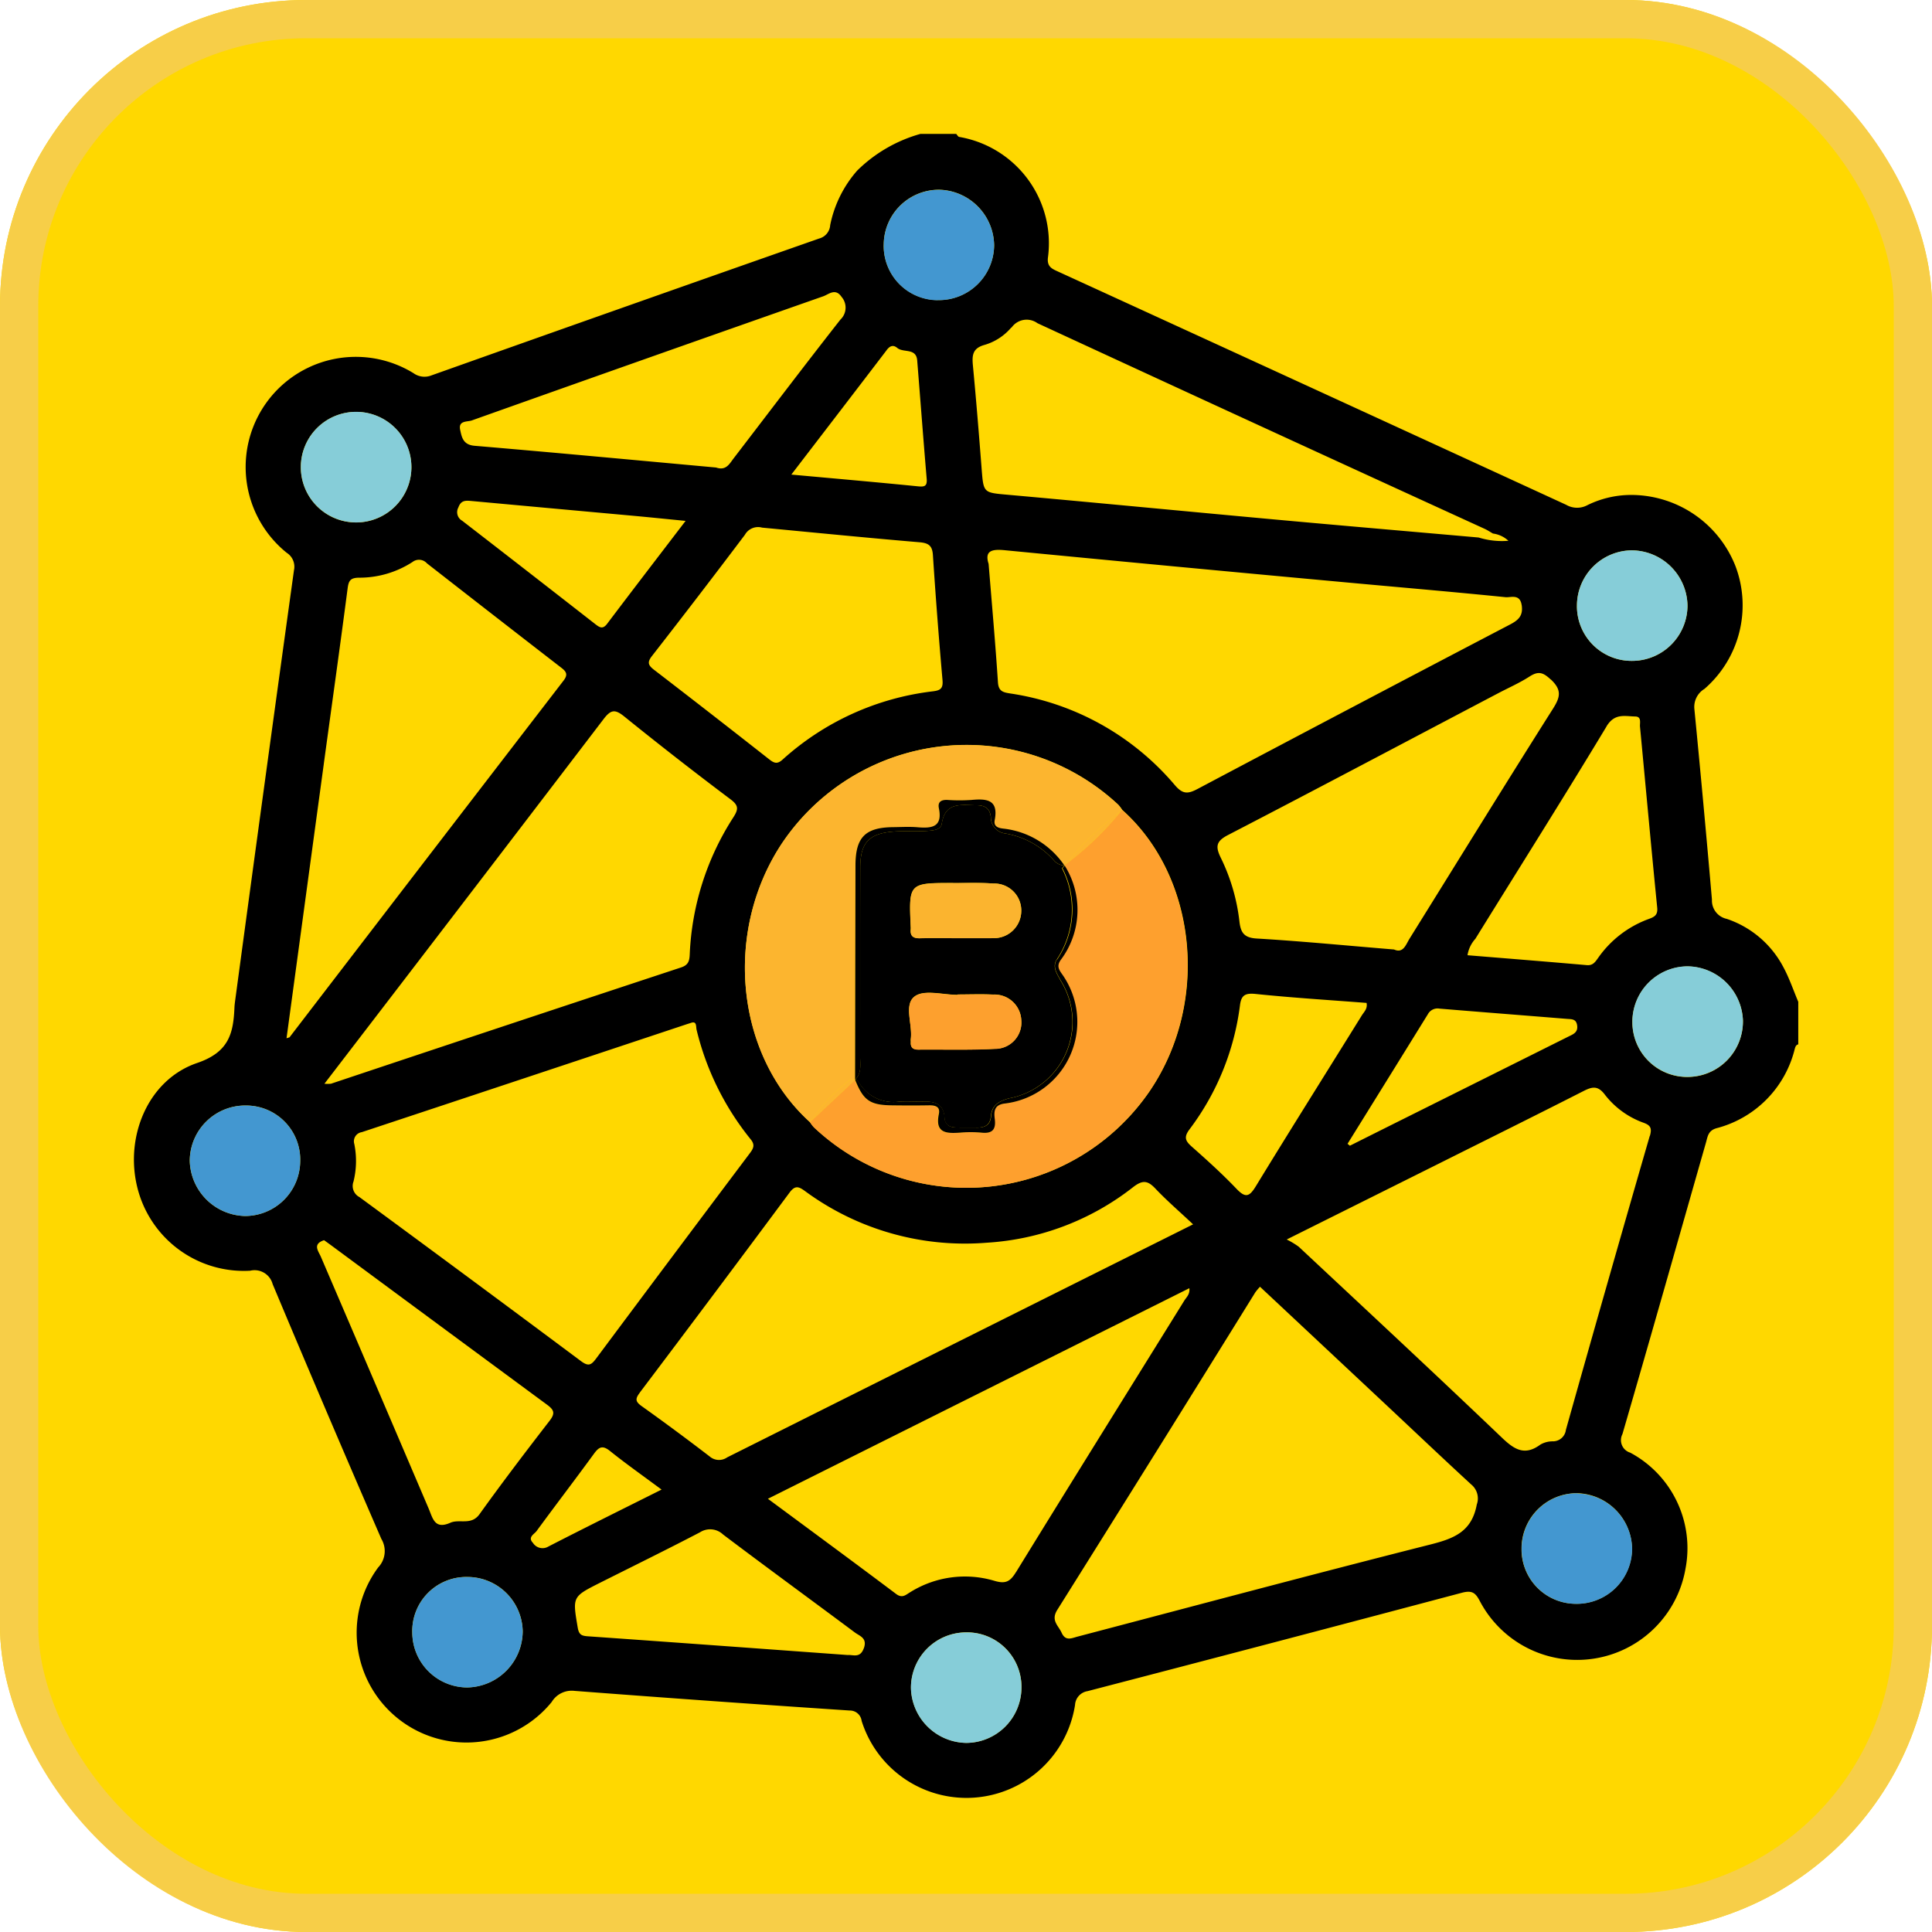 <svg xmlns="http://www.w3.org/2000/svg" xmlns:xlink="http://www.w3.org/1999/xlink" width="101" height="101" viewBox="0 0 101 101">
  <defs>
    <clipPath id="clip-path">
      <rect id="Rectángulo_66252" data-name="Rectángulo 66252" width="87.009" height="87" fill="none"/>
    </clipPath>
  </defs>
  <g id="Grupo_217270" data-name="Grupo 217270" transform="translate(-743 -1688)">
    <g id="Rectángulo_66253" data-name="Rectángulo 66253" transform="translate(743 1688)" fill="#ffd800" stroke="#f7ce48" stroke-width="2">
      <rect width="101" height="101" rx="16" stroke="none"/>
      <rect x="1" y="1" width="99" height="99" rx="15" fill="none"/>
    </g>
    <g id="Grupo_151143" data-name="Grupo 151143" transform="translate(750 1695)">
      <g id="Grupo_151142" data-name="Grupo 151142" clip-path="url(#clip-path)">
        <path id="Trazado_174568" data-name="Trazado 174568" d="M214.119,168.227h0l.007.015.042-.049C214.152,168.2,214.136,168.216,214.119,168.227Z" transform="translate(-165.483 -129.988)"/>
        <path id="Trazado_174569" data-name="Trazado 174569" d="M37.812,1.918A6.159,6.159,0,0,0,36.4,4.769a.773.773,0,0,1-.576.7Q25.685,9.024,15.557,12.624a.982.982,0,0,1-.937-.113A5.758,5.758,0,0,0,7.991,21.9a.862.862,0,0,1,.377.914Q6.811,34.033,5.3,45.258c-.019.14-.038.281-.044.422-.057,1.359-.3,2.327-1.947,2.889-2.568.873-3.79,3.842-3.132,6.5a5.737,5.737,0,0,0,5.9,4.361.977.977,0,0,1,1.176.7q2.8,6.678,5.682,13.318a1.237,1.237,0,0,1-.164,1.492,5.741,5.741,0,0,0,9.069,7.037,1.221,1.221,0,0,1,1.182-.583q7.2.55,14.4,1.028a.617.617,0,0,1,.622.542A5.744,5.744,0,0,0,49.2,82.133a.774.774,0,0,1,.65-.723q9.793-2.547,19.572-5.144c.559-.149.724.022.951.455a5.747,5.747,0,0,0,10.738-1.7,5.665,5.665,0,0,0-2.885-6.079.683.683,0,0,1-.409-.971c1.476-5.074,2.915-10.158,4.366-15.239.09-.316.112-.627.553-.752a5.675,5.675,0,0,0,4.087-4.137c.032-.111.059-.216.189-.248V45.38c-.257-.607-.468-1.238-.78-1.816a5.217,5.217,0,0,0-2.962-2.528.979.979,0,0,1-.774-1.006q-.432-4.988-.919-9.971a1.1,1.1,0,0,1,.527-1.045,5.784,5.784,0,0,0,1.629-6.4,5.864,5.864,0,0,0-5.374-3.739,5.181,5.181,0,0,0-2.375.534,1.136,1.136,0,0,1-1.108-.019q-13.258-6.1-26.526-12.176c-.339-.155-.635-.257-.563-.773A5.64,5.64,0,0,0,43.146.158c-.058-.007-.105-.1-.158-.158h-1.87a7.627,7.627,0,0,0-3.306,1.918m1.536,9.389c.17-.224.341-.3.56-.117.32.266.987-.015,1.041.654.166,2.059.32,4.119.495,6.177.036.42-.129.437-.485.4-2.137-.214-4.277-.4-6.59-.611,1.725-2.25,3.357-4.374,4.979-6.5M64.195,46.079c-1.844,2.973-3.71,5.932-5.532,8.917-.339.555-.537.66-1.021.153-.74-.776-1.541-1.5-2.344-2.21-.326-.29-.42-.486-.123-.887a13.584,13.584,0,0,0,2.648-6.5c.066-.538.284-.645.825-.59,1.929.2,3.866.318,5.793.468.06.308-.135.469-.247.65m3.443-.042a.577.577,0,0,1,.618-.31c2.227.185,4.456.357,6.684.538.216.017.452-.005.507.321.066.389-.209.481-.458.605q-4.162,2.079-8.326,4.156-1.548.772-3.093,1.547l-.123-.1q2.1-3.379,4.192-6.762m-56.152,8.71a4.455,4.455,0,0,0,.036-1.938.483.483,0,0,1,.392-.619q8.474-2.808,16.944-5.628c.08-.027.162-.051.312-.1.263-.061.206.216.247.381a14.506,14.506,0,0,0,2.827,5.722c.237.291.145.475-.045.728q-4.029,5.358-8.036,10.733c-.252.338-.4.423-.781.141q-5.78-4.312-11.591-8.582a.655.655,0,0,1-.3-.84m-1.2-5.086a1.8,1.8,0,0,1-.331,0c1.356-1.767,2.642-3.443,3.928-5.12Q19.223,37.577,24.548,30.6c.387-.509.6-.538,1.093-.139q2.737,2.211,5.551,4.326c.421.318.42.514.148.937A14.317,14.317,0,0,0,29.057,42.9c-.016.345-.076.551-.456.677Q19.439,46.6,10.287,49.66M26.442,65.807q3.938-5.215,7.834-10.462c.295-.4.489-.309.807-.079a14.1,14.1,0,0,0,9.5,2.7,13.726,13.726,0,0,0,7.646-2.9c.5-.388.766-.362,1.176.074.6.634,1.262,1.2,1.967,1.866-8.21,4.1-16.284,8.138-24.354,12.18a.745.745,0,0,1-.916-.044q-1.749-1.344-3.546-2.625c-.322-.23-.371-.368-.117-.7M53.172,49.94a11.614,11.614,0,0,1-17.621,1.989,2.152,2.152,0,0,1-.2-.263h0c-3.879-3.5-4.541-9.907-1.5-14.537a11.624,11.624,0,0,1,17.614-2.058,2.191,2.191,0,0,1,.2.264c3.9,3.479,4.572,9.991,1.509,14.6M41.8,29.137a14.188,14.188,0,0,0-7.89,3.574c-.279.25-.44.187-.7-.017q-3-2.358-6.024-4.683c-.316-.243-.353-.4-.094-.728q2.449-3.142,4.848-6.323a.789.789,0,0,1,.9-.377c2.771.262,5.5.535,8.232.765.5.042.672.2.7.695q.214,3.258.5,6.511c.036.413-.088.534-.474.582M17.671,14.977q9.176-3.263,18.365-6.487c.3-.107.635-.446.961.033a.857.857,0,0,1-.061,1.183c-1.883,2.4-3.727,4.836-5.585,7.258-.22.287-.395.656-.915.477-4.175-.381-8.4-.779-12.622-1.136-.6-.05-.672-.434-.758-.834-.106-.5.379-.409.614-.493m-.706,4.546c.133-.369.368-.362.665-.335q4.223.389,8.447.772c.872.08,1.742.17,2.765.27-1.436,1.879-2.776,3.622-4.1,5.377-.227.3-.386.2-.613.026q-3.476-2.713-6.964-5.409a.513.513,0,0,1-.2-.7m-5.313-4.992a2.89,2.89,0,1,1-2.924,2.9,2.885,2.885,0,0,1,2.924-2.9m-1.724,18.4c.416-3.053.845-6.1,1.244-9.16.052-.4.131-.566.588-.573a5.108,5.108,0,0,0,2.808-.822.554.554,0,0,1,.752.072q3.511,2.74,7.033,5.464c.267.206.347.362.1.678Q15.289,37.9,8.142,47.22c-.014.018-.049.019-.163.059.655-4.823,1.3-9.585,1.949-14.346M5.8,56.569a2.959,2.959,0,0,1-2.88-2.881,2.9,2.9,0,0,1,2.924-2.895,2.829,2.829,0,0,1,2.849,2.939A2.886,2.886,0,0,1,5.8,56.569m3.98,2.145c-.133-.312-.461-.672.161-.88.12.087.256.183.39.282q5.628,4.161,11.261,8.314c.378.277.442.452.139.845-1.245,1.61-2.478,3.232-3.665,4.886-.434.6-1.047.233-1.524.445-.825.366-.916-.234-1.137-.752Q12.6,65.28,9.78,58.714m7.638,22.5a2.883,2.883,0,0,1-2.865-2.866,2.826,2.826,0,0,1,2.878-2.909,2.894,2.894,0,0,1,2.895,2.837,2.954,2.954,0,0,1-2.907,2.938m4.247-7.364a.593.593,0,0,1-.805-.192c-.29-.3.07-.455.191-.62.985-1.346,2-2.669,2.983-4.018.26-.358.443-.495.85-.169.836.671,1.715,1.289,2.7,2.021-2.055,1.03-3.994,1.988-5.918,2.978m16.489,5.319c-.191.534-.562.327-.835.352-4.571-.332-9.086-.664-13.6-.98-.338-.024-.46-.1-.521-.464-.271-1.608-.289-1.6,1.18-2.34,1.739-.873,3.486-1.731,5.212-2.631a.978.978,0,0,1,1.207.113c2.28,1.722,4.588,3.406,6.879,5.114.263.2.675.292.481.836m5.355,4.943a2.94,2.94,0,0,1-2.889-2.847,2.89,2.89,0,0,1,2.867-2.93A2.85,2.85,0,0,1,46.4,81.2a2.9,2.9,0,0,1-2.889,2.912m2.6-8.922c-.3.488-.535.626-1.12.453a5.4,5.4,0,0,0-4.407.593c-.235.139-.412.337-.74.09-2.187-1.645-4.392-3.265-6.7-4.974L55.176,60.344c.037.323-.154.472-.265.651-2.935,4.731-5.882,9.456-8.8,14.2M70.2,71.668c-.266,1.406-1.19,1.763-2.415,2.073-6.158,1.557-12.3,3.2-18.438,4.813-.332.087-.642.258-.849-.2-.173-.382-.574-.639-.226-1.194q5.2-8.285,10.353-16.6a2.934,2.934,0,0,1,.245-.292l6.64,6.218c1.466,1.374,2.923,2.758,4.4,4.117a.942.942,0,0,1,.287,1.066m8.12,2.3a2.892,2.892,0,0,1-2.948,2.872,2.843,2.843,0,0,1-2.828-2.881,2.893,2.893,0,0,1,2.921-2.9,2.95,2.95,0,0,1,2.856,2.9m.93-21.587q-2.224,7.68-4.387,15.377a.682.682,0,0,1-.683.6,1.267,1.267,0,0,0-.65.169c-.849.628-1.4.228-2.053-.4-3.5-3.342-7.044-6.636-10.578-9.941a4.112,4.112,0,0,0-.632-.38L68.281,53.8c2.5-1.251,5.007-2.493,7.5-3.762.461-.235.755-.294,1.12.191A4.456,4.456,0,0,0,78.936,51.7c.351.131.432.283.315.686m4.865-6.025a2.9,2.9,0,0,1-2.86,2.941,2.862,2.862,0,0,1-2.919-2.865,2.9,2.9,0,0,1,2.886-2.915,2.937,2.937,0,0,1,2.894,2.839M78.289,21.771a2.935,2.935,0,0,1,2.929,2.89,2.9,2.9,0,0,1-2.912,2.888,2.856,2.856,0,0,1-2.867-2.913,2.894,2.894,0,0,1,2.849-2.865m-1.307,9.208c.427-.71.956-.532,1.506-.523.344.006.23.343.248.532.3,3.154.586,6.31.9,9.463.038.388-.151.485-.437.589a5.547,5.547,0,0,0-2.648,2.031c-.145.2-.266.413-.594.384-2.074-.182-4.15-.347-6.239-.518a1.663,1.663,0,0,1,.411-.858c2.289-3.7,4.612-7.376,6.856-11.1m-2.915-2.463c.585.551.507.917.115,1.536-2.524,3.988-5,8.008-7.494,12.015-.2.325-.331.787-.812.57-2.444-.2-4.812-.433-7.185-.574-.677-.04-.835-.329-.9-.9a10.133,10.133,0,0,0-.972-3.318c-.294-.6-.243-.875.392-1.2,4.713-2.442,9.4-4.93,14.1-7.4.549-.289,1.123-.541,1.643-.875.457-.293.7-.236,1.114.155m-1.52-3.893c.084.558-.169.786-.615,1.019q-8.174,4.274-16.325,8.591c-.509.27-.776.285-1.185-.19a13.951,13.951,0,0,0-8.615-4.8c-.364-.058-.609-.106-.64-.583-.133-2.032-.315-4.06-.488-6.191-.216-.679.154-.781.835-.715q8.7.842,17.4,1.641c2.929.272,5.86.519,8.786.815.278.028.755-.191.846.417m-26.675-14.5a.961.961,0,0,1,1.363-.239q11.678,5.4,23.376,10.749c.151.069.291.164.435.246a1.461,1.461,0,0,1,.808.379A4.092,4.092,0,0,1,70.3,21.1c-3.577-.316-7.154-.622-10.73-.949-4.618-.422-9.234-.869-13.852-1.283-1.307-.117-1.3-.083-1.4-1.349-.139-1.8-.286-3.609-.457-5.411-.05-.526-.023-.9.6-1.075a2.887,2.887,0,0,0,1.407-.913M42.118,2.918a2.947,2.947,0,0,1,2.852,2.9,2.89,2.89,0,0,1-2.944,2.869A2.833,2.833,0,0,1,39.2,5.731a2.884,2.884,0,0,1,2.918-2.813" transform="translate(0)"/>
        <path id="Trazado_174570" data-name="Trazado 174570" d="M171.932,155.561a16.46,16.46,0,0,1-2.978,2.869l-.042.049a4.344,4.344,0,0,1-.2,4.925c-.22.306-.12.49.057.74a4.3,4.3,0,0,1-2.957,6.771c-.584.059-.605.4-.553.818.071.561-.146.77-.708.706a6.125,6.125,0,0,0-1.1,0c-.706.047-1.328.045-1.116-.972.082-.394-.191-.461-.52-.455-.651.012-1.3.01-1.953,0-1.127-.015-1.473-.261-1.9-1.327l-2.352,2.208h0a2.134,2.134,0,0,0,.2.263,11.614,11.614,0,0,0,17.621-1.989c3.063-4.614,2.391-11.126-1.509-14.6" transform="translate(-120.269 -120.226)" fill="#fea02e"/>
        <path id="Trazado_174571" data-name="Trazado 174571" d="M146,158.208a.379.379,0,0,1,.367-.117q.01-5.587.02-11.174c0-1.476.508-1.988,1.978-2,.425,0,.852-.032,1.274.006.744.066,1.309-.011,1.108-.993-.067-.329.118-.448.44-.435a9.526,9.526,0,0,0,1.273,0c.793-.075,1.414-.012,1.206,1.054-.068.349.2.421.472.447a4.446,4.446,0,0,1,3.166,1.919l.05-.035a17.339,17.339,0,0,1,2.978-2.869,2.184,2.184,0,0,0-.2-.264,11.624,11.624,0,0,0-17.614,2.058c-3.038,4.629-2.376,11.033,1.5,14.537A9.209,9.209,0,0,1,146,158.208" transform="translate(-108.67 -108.671)" fill="#fcb52f"/>
        <path id="Trazado_174572" data-name="Trazado 174572" d="M157.968,217.529a.38.38,0,0,0-.367.117,9.209,9.209,0,0,0-1.985,2.129l2.352-2.208v-.038" transform="translate(-120.269 -168.109)" fill="#fcb52f"/>
        <path id="Trazado_174573" data-name="Trazado 174573" d="M214.338,158.43a16.468,16.468,0,0,0,2.978-2.869,17.329,17.329,0,0,0-2.978,2.869" transform="translate(-165.652 -120.226)" fill="#fcb52f"/>
        <path id="Trazado_174574" data-name="Trazado 174574" d="M344.874,194.5a2.862,2.862,0,0,0,2.919,2.865,2.9,2.9,0,0,0,2.86-2.941,2.937,2.937,0,0,0-2.894-2.839,2.9,2.9,0,0,0-2.886,2.915" transform="translate(-266.537 -148.07)" fill="#86cdd8"/>
        <path id="Trazado_174575" data-name="Trazado 174575" d="M334.986,101.623a2.9,2.9,0,0,0,2.912-2.888,2.935,2.935,0,0,0-2.929-2.89,2.894,2.894,0,0,0-2.849,2.865,2.856,2.856,0,0,0,2.867,2.913" transform="translate(-256.68 -74.074)" fill="#86cdd8"/>
        <path id="Trazado_174576" data-name="Trazado 174576" d="M322.3,312.857a2.893,2.893,0,0,0-2.921,2.9,2.844,2.844,0,0,0,2.829,2.881,2.892,2.892,0,0,0,2.948-2.872,2.95,2.95,0,0,0-2.856-2.9" transform="translate(-246.83 -241.793)" fill="#4397d0"/>
        <path id="Trazado_174577" data-name="Trazado 174577" d="M181.695,344.883a2.89,2.89,0,0,0-2.867,2.93,2.94,2.94,0,0,0,2.889,2.847,2.9,2.9,0,0,0,2.889-2.912,2.849,2.849,0,0,0-2.911-2.866" transform="translate(-138.207 -266.544)" fill="#86cdd8"/>
        <path id="Trazado_174578" data-name="Trazado 174578" d="M175.4,18.619a2.89,2.89,0,0,0,2.944-2.869,2.947,2.947,0,0,0-2.852-2.9,2.884,2.884,0,0,0-2.918,2.813,2.833,2.833,0,0,0,2.826,2.961" transform="translate(-133.373 -9.927)" fill="#4397d0"/>
        <path id="Trazado_174579" data-name="Trazado 174579" d="M66.95,332.137a2.826,2.826,0,0,0-2.878,2.909,2.883,2.883,0,0,0,2.865,2.866,2.954,2.954,0,0,0,2.907-2.938,2.894,2.894,0,0,0-2.895-2.837" transform="translate(-49.519 -256.694)" fill="#4397d0"/>
        <path id="Trazado_174580" data-name="Trazado 174580" d="M15.782,223.619a2.9,2.9,0,0,0-2.924,2.895,2.959,2.959,0,0,0,2.88,2.881,2.886,2.886,0,0,0,2.893-2.836,2.829,2.829,0,0,0-2.849-2.939" transform="translate(-9.937 -172.825)" fill="#4397d0"/>
        <path id="Trazado_174581" data-name="Trazado 174581" d="M41.289,69.753a2.89,2.89,0,1,0-2.867-2.876,2.887,2.887,0,0,0,2.867,2.876" transform="translate(-29.694 -49.443)" fill="#86cdd8"/>
        <path id="Trazado_174582" data-name="Trazado 174582" d="M176.992,157.611a.7.7,0,0,1-.525-.242,4.386,4.386,0,0,0-2.624-1.435.853.853,0,0,1-.691-.858c-.054-.465-.332-.607-.757-.606-.773,0-1.624-.207-1.807.966-.052.334-.475.354-.788.375-.564.039-1.132-.008-1.7.032-1.3.092-1.767.571-1.772,1.866-.012,3.28,0,6.56-.01,9.84,0,.427.1.89-.241,1.253a.394.394,0,0,1,.134.089,2.107,2.107,0,0,0,2.14,1.076c.422-.027.849.006,1.273-.005.609-.017,1.066.132,1.105.853.019.344.246.486.571.5.368.014.736,0,1.1.008.423.008.72-.126.757-.6.046-.581.435-.79.943-.93a4.068,4.068,0,0,0,2.7-6.156c-.181-.351-.458-.712-.2-1.106a4.711,4.711,0,0,0,.271-4.766l.117-.136-.007-.015Zm-5.81.926c.705,0,1.414-.028,2.115.025a1.407,1.407,0,0,1,1.449,1.446,1.428,1.428,0,0,1-1.49,1.407c-.056,0-.113,0-.169,0h-1.694c-.649,0-1.3-.015-1.947.005-.369.011-.52-.132-.476-.493a.557.557,0,0,0,0-.085c-.106-2.311-.106-2.313,2.212-2.311m2.177,8.669c-1.324.072-2.653.028-3.98.041-.278,0-.429-.1-.408-.391,0-.056-.007-.114,0-.169.1-.764-.382-1.8.211-2.227.5-.362,1.47-.075,2.232-.075,0-.007,0-.013,0-.02.621,0,1.244-.026,1.863.006a1.4,1.4,0,0,1,1.469,1.335,1.374,1.374,0,0,1-1.387,1.5" transform="translate(-128.356 -119.373)"/>
        <path id="Trazado_174583" data-name="Trazado 174583" d="M176.525,173.311c-.261.395.016.755.2,1.107a4.068,4.068,0,0,1-2.7,6.156c-.508.14-.9.349-.943.93-.037.474-.334.608-.757.6-.368-.007-.736.006-1.1-.008-.325-.013-.552-.154-.571-.5-.039-.722-.5-.87-1.105-.853-.424.012-.85-.022-1.273.005a2.106,2.106,0,0,1-2.14-1.076.4.4,0,0,0-.134-.089c-.009.01-.015.02-.025.03.423,1.066.769,1.312,1.9,1.327.651.009,1.3.011,1.953,0,.328-.006.6.061.52.455-.212,1.017.41,1.019,1.116.972a6.126,6.126,0,0,1,1.1,0c.562.064.779-.146.708-.707-.052-.415-.031-.759.553-.818a4.3,4.3,0,0,0,2.957-6.771c-.176-.25-.276-.433-.056-.74a4.344,4.344,0,0,0,.2-4.925l-.117.136a4.712,4.712,0,0,1-.271,4.766" transform="translate(-128.269 -130.156)"/>
        <path id="Trazado_174584" data-name="Trazado 174584" d="M166.235,166.567c.012-3.28,0-6.56.01-9.84,0-1.295.472-1.774,1.772-1.866.564-.04,1.131.006,1.7-.032.313-.021.736-.041.788-.375.183-1.173,1.034-.963,1.807-.966.425,0,.7.141.757.606a.853.853,0,0,0,.691.858,4.385,4.385,0,0,1,2.624,1.435.7.7,0,0,0,.525.242,4.446,4.446,0,0,0-3.166-1.919c-.273-.027-.54-.1-.472-.447.208-1.066-.413-1.129-1.206-1.054a9.485,9.485,0,0,1-1.273,0c-.323-.013-.508.106-.44.435.2.982-.364,1.059-1.108.994-.421-.037-.849-.01-1.274-.006-1.469.014-1.975.526-1.978,2q-.011,5.587-.02,11.174l.025.008c.342-.363.24-.826.241-1.252" transform="translate(-128.27 -118.391)"/>
        <path id="Trazado_174585" data-name="Trazado 174585" d="M165.969,217.571v.038c.01-.01.016-.02.025-.03l-.025-.007" transform="translate(-128.27 -168.151)"/>
        <path id="Trazado_174586" data-name="Trazado 174586" d="M182.8,197.788c-.62-.032-1.242-.006-1.864-.006v.02c-.762,0-1.732-.287-2.232.075-.593.429-.114,1.463-.211,2.227-.007.056,0,.113,0,.169-.02.3.13.393.408.391,1.327-.013,2.657.031,3.98-.041a1.374,1.374,0,0,0,1.387-1.5,1.4,1.4,0,0,0-1.469-1.335" transform="translate(-137.878 -152.788)" fill="#fda02e"/>
        <path id="Trazado_174587" data-name="Trazado 174587" d="M178.686,174.792c-.044.361.108.5.476.493.648-.02,1.3-.005,1.947-.005H182.8c.056,0,.113,0,.169-.005a1.428,1.428,0,0,0,1.49-1.407,1.407,1.407,0,0,0-1.449-1.446c-.7-.053-1.41-.024-2.116-.025-2.318,0-2.318,0-2.212,2.311a.5.5,0,0,1,0,.084" transform="translate(-138.072 -133.232)" fill="#fbb42f"/>
      </g>
    </g>
  </g>
</svg>
